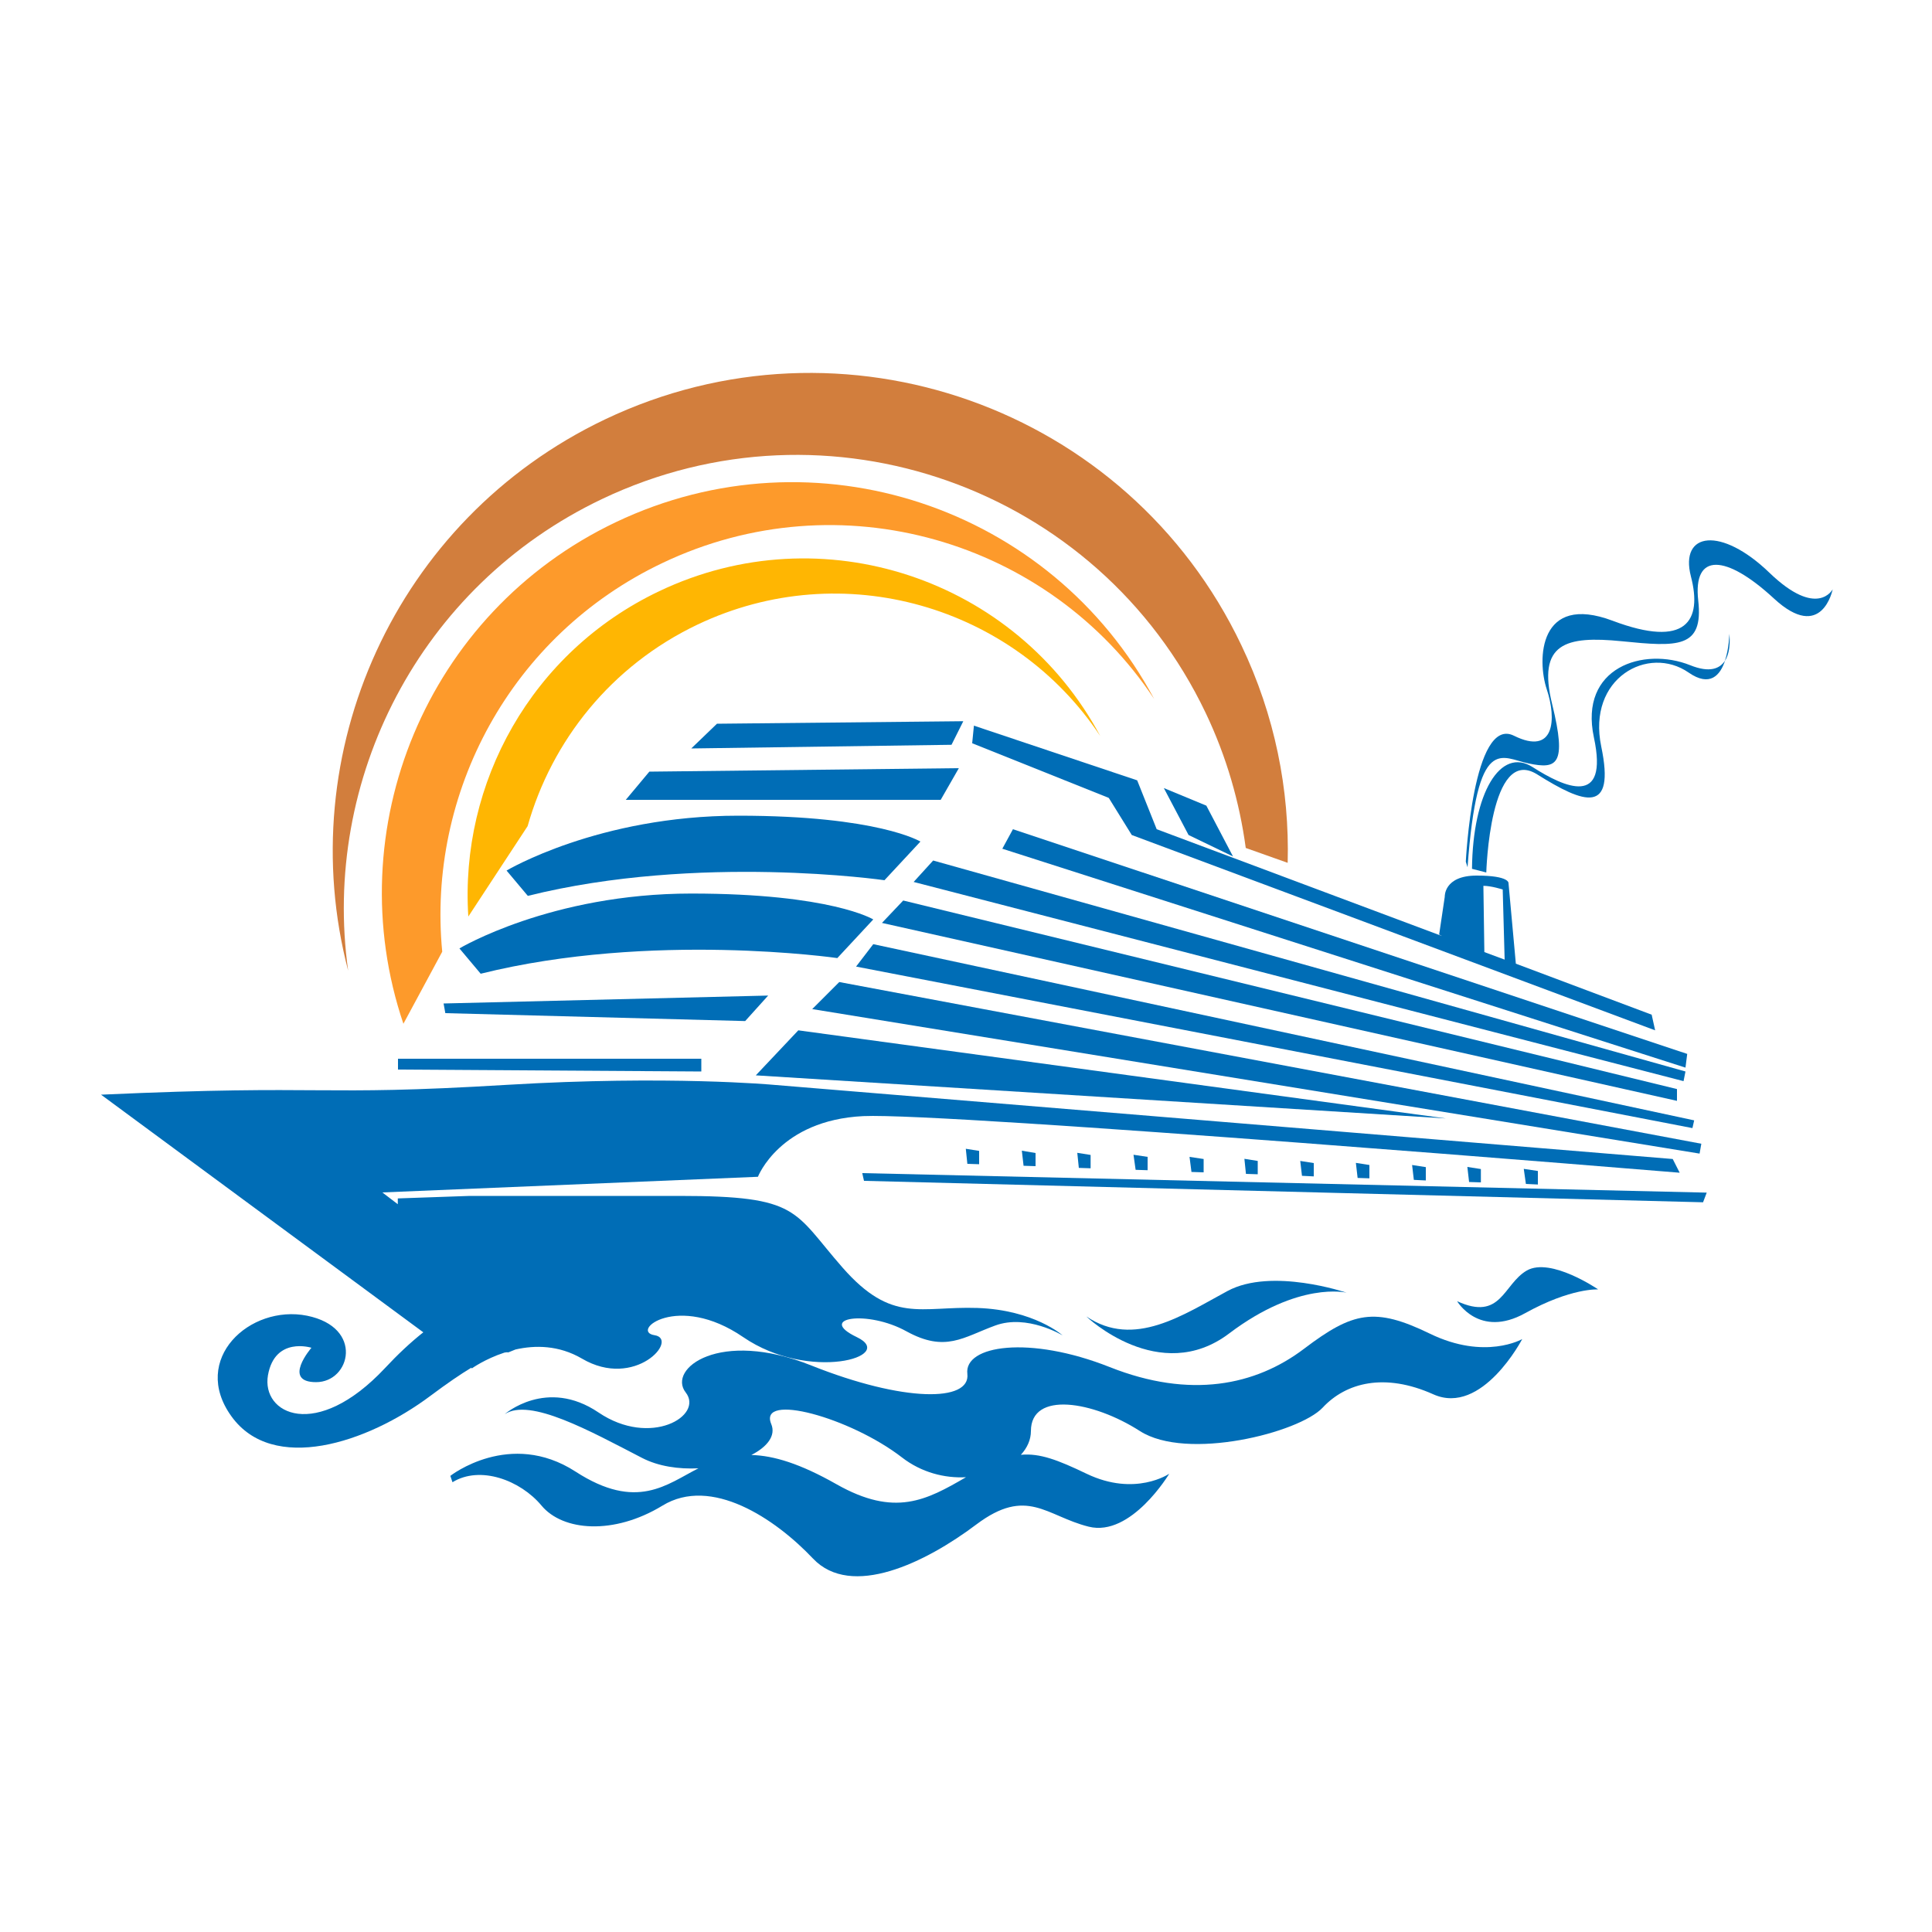 <?xml version="1.0" encoding="utf-8"?>
<!-- Generator: Adobe Illustrator 18.1.0, SVG Export Plug-In . SVG Version: 6.00 Build 0)  -->
<svg version="1.1" id="Layer_1" xmlns="http://www.w3.org/2000/svg" xmlns:xlink="http://www.w3.org/1999/xlink" x="0px" y="0px"
	 viewBox="0 0 1000 1000" enable-background="new 0 0 1000 1000" xml:space="preserve">
<g>
	<path fill="none" d="M466.8,754.5c-26.9-20.8-74.6-33.8-67.7-17.3c2.5,6-2.1,11.8-10.3,16c11.6,0.3,25.3,4.5,44,15.1
		c30.3,17.2,46.7,8.3,67.1-3.5C488.9,765.3,476.9,762.3,466.8,754.5z"/>
	<path fill="none" d="M777.8,460.4c0,0-5.9-1.9-10-1.9l0.5,34.3l10.5,3.9L777.8,460.4z"/>
	<path fill="#006DB6" d="M244.2,708.3c0,0,6.8-4.9,16.9-8.2c1.5-0.3,2-0.1,2-0.1l3.7-1.5c10.1-2.3,22.4-2.3,34.4,4.7
		c27.5,16.2,50.5-10.1,37.6-12.1c-12.9-2,11.9-22.3,45.9,1c34,23.3,79.9,10.1,58.8,0c-21.1-10.1,5.5-14.2,25.7-3
		c20.2,11.1,29.4,3,45.9-3c16.5-6.1,34.9,5.1,34.9,5.1S535.3,678,505.9,677c-29.4-1-44.1,8.4-69.8-20.9
		c-25.7-29.3-22-37.1-84.5-37.1s-108.4,0-108.4,0l-37.3,1.3v3l-8-6.1l194.4-8.1c0,0,11.3-29.3,54.5-31.4
		c43.2-2,422.6,29.3,422.6,29.3l-3.6-7.1l-465.5-38.4c0,0-54.1-5-137.7,0c-100.9,6.1-90.7-0.3-210.3,5.1c0,0,114.7,84.6,166.8,123
		c-6.7,5.3-13.4,11.6-19.9,18.6c-35.6,37.9-64,23.7-60.5,3.6c3.6-20.2,22.5-14.2,22.5-14.2s-15.4,17.8,2.4,17.8
		c17.8,0,24.9-28.4-4.7-34.4c-29.6-5.9-60.5,22.5-39.1,52.1c21.3,29.6,69.9,14.2,103.1-10.7c8.7-6.5,15.6-11.2,21.1-14.5
		C244,708.1,244.2,708.3,244.2,708.3z"/>
	<polygon fill="#006DB6" points="447.2,611.2 881.5,622.3 883.4,617.3 446.3,607.2 	"/>
	<path fill="#006DB6" d="M598.7,429.2l-10.1-25.3l-84.5-28.3l-0.9,9.1l70.7,28.3l11.9,19.2l270.9,101.1l-1.8-8.1l-70.3-26.4
		l-3.8-41.7c0,0,0.6-3.9-16.5-3.9c-17.1,0-16.5,11-16.5,11l-2.9,19.5l1.5,0.8L598.7,429.2z M767.8,458.5c4.1,0,10,1.9,10,1.9l1,36.3
		l-10.5-3.9L767.8,458.5z"/>
	<path fill="#006DB6" d="M237.8,490.9l11,13.1c88.4-22,184.6-8.1,184.6-8.1l18.6-20c0,0-21.7-13.4-94.2-13.4
		C285.2,462.5,237.8,490.9,237.8,490.9z"/>
	<path fill="#006DB6" d="M476.4,435.6c0,0-21.7-13.4-94.2-13.4c-72.5,0-120,28.4-120,28.4l11,13.1c88.4-22,184.6-8.1,184.6-8.1
		L476.4,435.6z"/>
	<polygon fill="#006DB6" points="397.6,515.3 229.6,519.4 230.5,524.4 385.7,528.5 	"/>
	<polygon fill="#006DB6" points="363,548 206,548 206,553.6 363,554.6 	"/>
	<polygon fill="#006DB6" points="443.1,500.3 876,583.9 876.9,579.9 452,488.7 	"/>
	<polygon fill="#006DB6" points="868,563.7 467.5,466.1 456.5,477.7 868,569.8 	"/>
	<polygon fill="#006DB6" points="872.4,554.6 483,445.4 472.9,456.5 871.4,559.6 	"/>
	<polygon fill="#006DB6" points="518.8,439.3 872.4,552.6 873.3,545.5 524.3,429.2 	"/>
	<polygon fill="#006DB6" points="880.6,592 434.4,508.3 420.4,522.3 879.7,597.1 	"/>
	<polygon fill="#006DB6" points="413.2,533.3 391.2,556.6 748.4,578.9 	"/>
	<polygon fill="#006DB6" points="624.4,417 602.4,407.9 615.2,432.2 638.2,443.3 	"/>
	<polygon fill="#006DB6" points="496.3,397.6 336.1,399.4 323.9,414 486.9,414 	"/>
	<polygon fill="#006DB6" points="357.8,387.4 492.5,385.5 498.6,373.3 371.1,374.6 	"/>
	<path fill="#006DB6" d="M895.1,328.1c0,0-0.1,7.4-2.3,14C896.3,336.6,895.1,328.1,895.1,328.1z"/>
	<path fill="#006DB6" d="M874.8,344.3c-24-9.6-57.6,1-49.8,37.4c7.8,36.4-15.2,25.9-31.8,15.3c-16.6-10.5-30.9,13.4-31.3,52.7
		l7.4,1.9c0,0,1.8-66.1,26.3-50.8c24.4,15.3,40.6,21.1,33.2-14.4c-7.4-35.5,24.4-52.7,45.2-38.3c11.1,7.7,16.4,1.4,18.9-6.2
		C890.2,346.1,885,348.4,874.8,344.3z"/>
	<path fill="#006DB6" d="M915.8,296.4c-24.9-24-46.5-21.1-40.6,1.9c6,23-2.3,37.4-40.5,23c-38.3-14.4-39.2,20.1-34.1,35.5
		c5.1,15.3,4.2,34.5-17,24c-21.2-10.5-24.9,65.2-24.9,65.2l0.9,2.9c5.1-70,17.5-56.5,31.8-53.7c14.3,2.9,19.8,1,12-30.7
		c-7.8-31.6,6.9-35.5,36-32.6c29,2.9,42.4,3.8,39.6-21.1c-2.8-24.9,14.3-24,39.2-1c24.9,23,30.4-4.8,30.4-4.8
		S940.7,320.4,915.8,296.4z"/>
	<path fill="#D27E3D" d="M311.6,258.3c116.9-55.7,256.8-6.1,312.5,110.8c10.8,22.7,17.5,46.2,20.7,69.8l21.7,7.7
		c1-37.8-6.6-76.3-24-112.7c-58.7-123.2-206.2-175.5-329.4-116.8C204.3,269,150.8,390,180.2,502.4
		C166.4,403.8,216.9,303.4,311.6,258.3z"/>
	<path fill="#FD9A2B" d="M597.4,361.8c-53.2-99.5-175.7-140.6-278.7-91.5c-98.2,46.8-143.9,159.1-109.9,259.6l20.1-37.3
		c-7.9-82,35.3-163.8,114-201.2C434.6,247.7,542.8,279.5,597.4,361.8z"/>
	<path fill="#FFB602" d="M569.5,381c-43.6-81.5-144-115.2-228.3-75c-66.2,31.5-103.3,99.4-98.8,168.4l30.7-46.8
		c12.5-44.2,43.2-83,87.9-104.3C436.2,287.5,524.8,313.6,569.5,381z"/>
	<path fill="#006DB6" d="M740.1,690.3c-28.6-13.9-39.9-11.3-65.1,7.8c-25.2,19.1-59,26-100.6,9.5c-41.6-16.5-75.5-11.3-73.7,3.5
		c1.7,14.7-33,14.7-80.7-4.3c-47.7-19.1-74.6,1.7-65.1,13.9c9.5,12.1-18.2,28.6-45.1,10.4c-26.9-18.2-48.6,0.9-48.6,0.9
		c13-8.7,44.2,8.7,71.1,22.6c8.5,4.4,19,5.9,29.2,5.4c-16.3,8.2-31.8,22.3-63.6,1.7c-34-22-64.8,2.2-64.8,2.2l1.1,3.3
		c14.3-8.8,35.1-1.1,46.1,12.1c11,13.2,37.3,15.4,62.6,0c25.2-15.4,58.2,6.6,77.9,27.4c19.8,20.9,58.2,2.2,84.5-17.6
		c26.3-19.8,36.2-4.4,58.2,1.1c22,5.5,41.7-27.4,41.7-27.4s-17.6,12.1-42.8,0c-15-7.2-24.2-10.7-34-9.8c3.3-3.6,5.2-7.8,5.2-12.3
		c0-20.8,32.1-15.6,56.4,0c24.3,15.6,82.4,0.9,94.6-12.1c12.1-13,32.1-18.2,57.3-6.9c25.2,11.3,46-28.6,46-28.6
		S768.7,704.2,740.1,690.3z M432.9,768.2c-18.7-10.6-32.4-14.8-44-15.1c8.2-4.2,12.8-10,10.3-16c-6.9-16.5,40.8-3.5,67.7,17.3
		c10.1,7.8,22.1,10.8,33.1,10.2C479.5,776.5,463.2,785.4,432.9,768.2z"/>
	<path fill="#006DB6" d="M636.2,690.2c36.1-27.3,60.8-21.1,60.8-21.1s-38.7-13.2-61.6-0.9c-22.9,12.3-48.4,29.9-73.1,13.2
		C562.2,681.4,600.1,717.5,636.2,690.2z"/>
	<path fill="#006DB6" d="M790.3,657.6c-12.3,7.1-13.2,26.4-36.1,15.9c0,0,11.4,19.4,35.2,6.2c23.8-13.2,37.8-12.3,37.8-12.3
		S802.7,650.6,790.3,657.6z"/>
	<polygon fill="#006DB6" points="506.8,602.6 506.8,595.7 499.9,594.6 500.7,602.4 	"/>
	<polygon fill="#006DB6" points="536,603.6 536,596.8 528.9,595.6 529.8,603.4 	"/>
	<polygon fill="#006DB6" points="564.5,604.7 564.5,597.8 557.6,596.7 558.4,604.5 	"/>
	<polygon fill="#006DB6" points="594,605.7 594,598.8 586.7,597.7 587.8,605.5 	"/>
	<polygon fill="#006DB6" points="623,606.8 623,599.9 615.7,598.8 616.7,606.6 	"/>
	<polygon fill="#006DB6" points="651,607.8 651,600.9 644.1,599.8 644.9,607.6 	"/>
	<polygon fill="#006DB6" points="680,608.9 680,602 673,600.9 673.9,608.6 	"/>
	<polygon fill="#006DB6" points="708.8,609.9 708.8,603 701.8,601.9 702.7,609.7 	"/>
	<polygon fill="#006DB6" points="738,611 738,604.1 730.9,603 731.8,610.7 	"/>
	<polygon fill="#006DB6" points="766.5,612 766.5,605.1 759.5,604 760.4,611.8 	"/>
	<polygon fill="#006DB6" points="796,613.1 796,606.1 788.7,605 789.8,612.8 	"/>
</g>
</svg>
